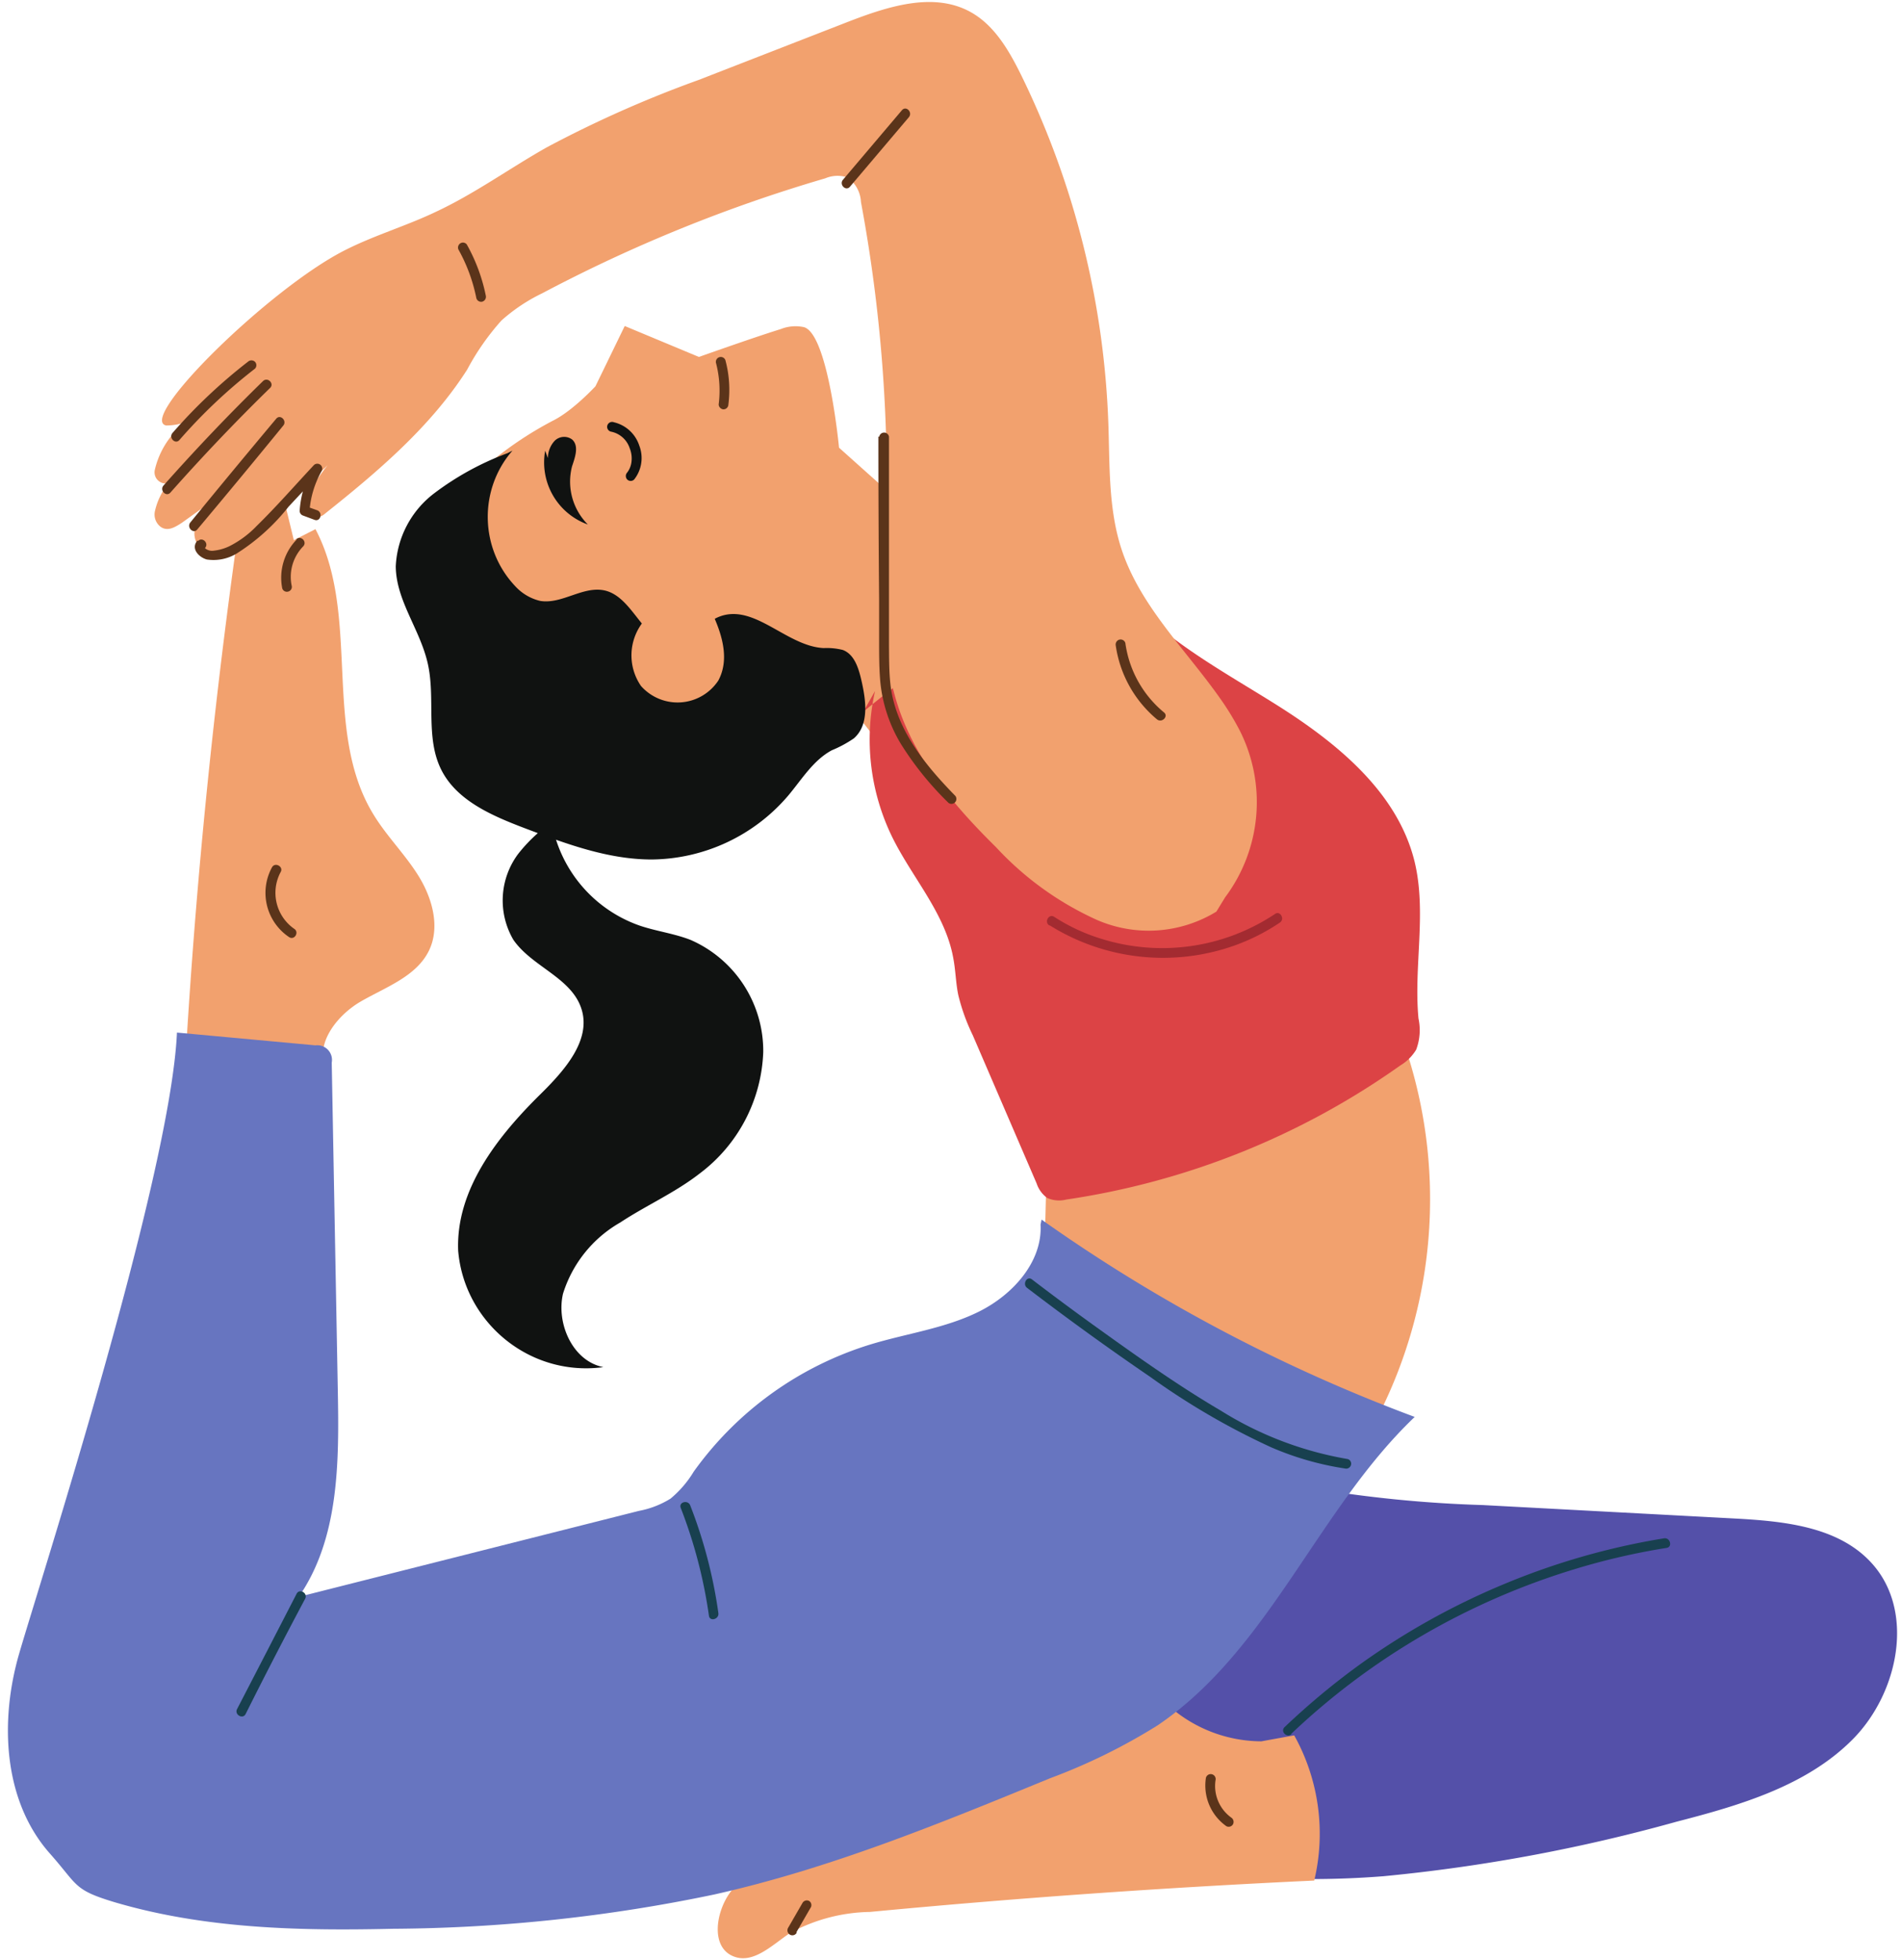 <svg xmlns="http://www.w3.org/2000/svg" xml:space="preserve" viewBox="0 0 131 135"><path d="M96.738 71.972a32.947 32.947 0 0 1-4.5 29.94l-19.15-12.45a2.652 2.652 0 0 1-1-1 2.76 2.76 0 0 1-.17-1.25c.1-3.88.193-7.76.28-11.64a108.157 108.157 0 0 0 23.71-3.89l.83.29Z" style="fill:#f2a16e;fill-rule:nonzero"/><path d="M90.188 102.462a86.763 86.763 0 0 0 11.95 1.19l17.23.92c3.39.18 7.15.52 9.47 3 3.1 3.3 1.95 9-1.23 12.21-3.18 3.21-7.77 4.55-12.15 5.68a116.295 116.295 0 0 1-20.16 3.75c-12.63 1-25.89-1.77-35.91-9.52 5.79-3.52 9.15-10.15 15-13.63 3.56-2.14 7.75-2.91 11.84-3.64a7.507 7.507 0 0 1 3.88 0l.08.04Z" style="fill:#5450a9;fill-rule:nonzero"/><path d="M86.878 119.922a9.652 9.652 0 0 1-6.18-2.27 9.71 9.71 0 0 0-2.11-1.63c-1.6-.73-3.52 0-4.89 1.07-1.37 1.07-2.4 2.58-3.72 3.74-5.55 4.9-15.28 3.55-19.69 9.5-1 1.37-1.35 3.77.23 4.4 1.37.55 2.67-.79 3.9-1.61a11.891 11.891 0 0 1 5.5-1.45 636.218 636.218 0 0 1 30.6-2.16 13.918 13.918 0 0 0-1.38-10l-2.26.41Zm-64.33-46.14c-1-1.72.59-3.82 2.3-4.81 1.71-.99 3.81-1.71 4.69-3.49.79-1.61.25-3.59-.69-5.12-.94-1.53-2.26-2.81-3.18-4.36-3.46-5.76-.81-13.62-3.94-19.56l-1.49.76c-.29-1.2-.58-2.4-.88-3.6a1.7 1.7 0 0 0-.52-1c-.95-.73-2 .85-2.14 2a442.555 442.555 0 0 0-3.86 37.3c-.058.338-.016.686.12 1 .229.326.56.569.94.69 2.69 1.17 5.92 2.31 8.4.74l.25-.55Z" style="fill:#f2a16e;fill-rule:nonzero"/><path d="M71.738 83.992a112.12 112.12 0 0 0 25.7 13.59c-6.7 6.39-10 16-17.69 21.23a40.741 40.741 0 0 1-7.44 3.66c-7.55 3.1-15.15 6.22-23.12 8a110.803 110.803 0 0 1-22.12 2.36c-6.46.15-13 0-19.21-1.84-2.81-.85-2.47-1.14-4.42-3.34-3.21-3.62-3.47-9.08-2.13-13.73 1.34-4.65 10.43-32.8 10.88-42.81l9.54.88a1.011 1.011 0 0 1 1.12 1.19l.42 22.68c.09 4.87.08 10.1-2.69 14.11l23.43-5.92a6.352 6.352 0 0 0 2.17-.84 7.31 7.31 0 0 0 1.6-1.86 23.427 23.427 0 0 1 12.17-8.76c2.49-.76 5.13-1.1 7.47-2.26 2.34-1.16 4.39-3.43 4.25-6l.07-.34Z" style="fill:#6775c0;fill-rule:nonzero"/><path d="M64.788 37.012c0 .1-7-6.18-7-6.18s-.74-7.8-2.41-8.3a2.753 2.753 0 0 0-1.6.13c-1.9.59-5.64 1.92-5.64 1.92l-5.11-2.13-2.017 4.15s-1.493 1.62-2.833 2.32a24.73 24.73 0 0 0-6.86 5.25 8.665 8.665 0 0 0-2.06 3.25c-.72 2.43.36 5 1.43 7.27 1.92 4.14 4.13 8.58 8.23 10.57 3.32 1.61 7.33 1.24 10.75-.13s6.39-3.66 9.31-5.92a19 19 0 0 1 3.28 5.29 234.987 234.987 0 0 1 4.3-17.06l-1.77-.43Z" style="fill:#f2a16e;fill-rule:nonzero"/><path d="M60.268 47.592a15.304 15.304 0 0 0 1.18 10.05c1.38 2.81 3.66 5.26 4.21 8.35.16.83.17 1.69.34 2.52.232.96.567 1.892 1 2.78l4.4 10.21c.132.402.387.752.73 1 .412.183.874.222 1.31.11a53.145 53.145 0 0 0 23-9.23c.45-.267.828-.642 1.1-1.09a3.819 3.819 0 0 0 .16-2.15c-.34-3.6.58-7.3-.27-10.81-1.18-4.8-5.38-8.2-9.57-10.83-4.19-2.63-8.75-5-11.56-9.09a54.907 54.907 0 0 0-16.84 9.61l.81-1.43Z" style="fill:#dc4345;fill-rule:nonzero"/><path d="M84.378 61.802a10.938 10.938 0 0 0 1-11.51 18.866 18.866 0 0 0-1.41-2.29c-2.37-3.34-5.46-6.31-6.73-10.2-.9-2.76-.8-5.72-.9-8.62a59.311 59.311 0 0 0-6-24c-.84-1.7-1.85-3.46-3.52-4.37-2.55-1.39-5.69-.36-8.41.69l-10.28 4a79.489 79.489 0 0 0-10.46 4.64c-2.59 1.46-5 3.22-7.72 4.48-2 .95-4.21 1.6-6.21 2.62-5.17 2.62-14.29 11.59-12.3 12.06a4.129 4.129 0 0 0 2.69-1 5.78 5.78 0 0 0-3.47 4.08.768.768 0 0 0 .75.914c.141 0 .28-.04.4-.114a7.174 7.174 0 0 0 1.43-1.15 4.587 4.587 0 0 0-2.56 3.14c-.108.419.051.864.4 1.12.49.33 1 0 1.45-.29l2.93-2.1c-.94.67-1.94 1.41-2.06 2.65a1.5 1.5 0 0 0 1 1.59 2.104 2.104 0 0 0 1.9-.72c2.86-2.42 6.63-5.27 8.88-8.26-1.38 1.55-3.53 3.48-4.11 5.46a.787.787 0 0 0 .752.986.781.781 0 0 0 .468-.156c3.71-2.95 7.37-6.05 9.89-10a17.064 17.064 0 0 1 2.36-3.38 12.022 12.022 0 0 1 2.8-1.87 104.073 104.073 0 0 1 19.5-7.92 2.17 2.17 0 0 1 1.54-.06c.55.391.89 1.016.92 1.69 1.37 7.347 1.95 14.82 1.73 22.29-.13 4.21-.49 8.55.86 12.54 1.26 3.74 3.91 6.84 6.72 9.61a21.492 21.492 0 0 0 6.94 5 8.933 8.933 0 0 0 8.23-.57l.6-.98Z" style="fill:#f2a16e;fill-rule:nonzero"/><path d="M35.298 31.032c-2.347 2.687-2.259 6.767.2 9.35a3.376 3.376 0 0 0 1.7 1c1.52.26 3-1.09 4.52-.7 1.93.51 2.58 3.57 4.57 3.55 1.27 0 2.11-1.34 3.3-1.78 2.4-.88 4.59 2.05 7.14 2.18.444-.022.889.022 1.32.13.8.3 1.09 1.26 1.28 2.09.32 1.38.55 3.07-.52 4a8.192 8.192 0 0 1-1.52.82c-1.28.69-2.06 2-3 3.12a12.506 12.506 0 0 1-9.4 4.4c-3 0-5.88-1.07-8.68-2.13-2.29-.87-4.79-1.92-5.85-4.12-1.06-2.2-.36-4.84-.89-7.22s-2.19-4.35-2.21-6.72a6.696 6.696 0 0 1 2.61-5 19.685 19.685 0 0 1 5.08-2.79l.35-.18Z" style="fill:#101211;fill-rule:nonzero"/><path d="M40.738 55.252c-2 .667-3.76 1.909-5.06 3.57a5.358 5.358 0 0 0-.32 5.9c1.28 1.86 4 2.6 4.69 4.76.69 2.16-1.18 4.25-2.81 5.86-3 2.95-5.86 6.62-5.68 10.81.392 4.547 4.243 8.081 8.807 8.081.399 0 .797-.027 1.193-.081-2.11-.41-3.26-3-2.78-5.06a8.592 8.592 0 0 1 3.94-4.9c1.79-1.18 3.79-2.06 5.48-3.38a10.942 10.942 0 0 0 4.37-8.36 8.346 8.346 0 0 0-5-7.72c-1.15-.45-2.39-.6-3.55-1a9.26 9.26 0 0 1-6.15-8.24l2.87-.24Z" style="fill:#101211;fill-rule:nonzero"/><path d="M13.588 36.462c2-2.38 3.973-4.763 5.92-7.15.28-.33-.2-.81-.48-.48-2 2.387-3.974 4.77-5.92 7.15-.27.34.21.82.48.48Zm-1.85-2.54c2.2-2.48 4.49-4.89 6.86-7.2.32-.3-.16-.78-.48-.48-2.37 2.31-4.66 4.72-6.86 7.2-.28.33.19.81.48.48Zm.62-3.62a36.66 36.66 0 0 1 5.2-4.91.342.342 0 0 0 0-.48.354.354 0 0 0-.48 0 36.66 36.66 0 0 0-5.2 4.91c-.28.33.2.81.48.48Zm1.25 6.92c-.5.54.08 1.16.64 1.31a3.085 3.085 0 0 0 2.05-.41 14.263 14.263 0 0 0 3.58-3.23l2.23-2.39-.53-.41a7.184 7.184 0 0 0-.94 3.09.35.35 0 0 0 .25.33l.78.29c.41.15.58-.51.18-.66l-.78-.28.25.32c.073-.967.36-1.907.84-2.75a.341.341 0 0 0-.53-.41c-1.31 1.4-2.58 2.86-3.95 4.2a6.894 6.894 0 0 1-1.87 1.39 3.3 3.3 0 0 1-1.07.31.75.75 0 0 1-.47-.07.406.406 0 0 1-.15-.11c-.06-.06 0 0 0 0 .3-.32-.18-.8-.48-.48l-.03-.04Zm17.96-20.05a11.504 11.504 0 0 1 1.24 3.36.341.341 0 0 0 .42.24.35.35 0 0 0 .23-.42 12.116 12.116 0 0 0-1.31-3.52.343.343 0 0 0-.264-.126.344.344 0 0 0-.316.466Zm-11.13 19.98a3.778 3.778 0 0 0-1 3.36.332.332 0 0 0 .41.23.332.332 0 0 0 .24-.41c-.2-.974.096-1.987.79-2.7.31-.32-.17-.8-.48-.48h.04Zm-1.7 22.57a3.67 3.67 0 0 0 1.18 4.82c.37.23.71-.35.34-.58a3.022 3.022 0 0 1-.93-3.9c.22-.37-.37-.71-.59-.34Zm36.12 73.34 1-1.73a.342.342 0 0 0-.12-.41.344.344 0 0 0-.46.12l-1 1.73a.343.343 0 0 0 .295.511.339.339 0 0 0 .295-.171l-.01-.05Zm28.2-10.63a3.43 3.43 0 0 0 1.4 3.33c.16.091.365.037.46-.12a.354.354 0 0 0-.12-.47 2.686 2.686 0 0 1-1.08-2.56.344.344 0 0 0-.33-.432.344.344 0 0 0-.33.252Zm-22.56-92.36c0 3.734.016 7.464.05 11.19v2.82c0 .91 0 1.83.07 2.73.13 1.564.619 3.077 1.43 4.42a21.654 21.654 0 0 0 3.28 4.06.337.337 0 0 0 .542-.274.338.338 0 0 0-.062-.196c-2.12-2.17-4.17-4.66-4.49-7.79-.09-.87-.08-1.74-.09-2.61v-14.35a.342.342 0 0 0-.335-.282.344.344 0 0 0-.335.282h-.06Zm-1.96-17.21 4.06-4.79c.28-.34-.19-.82-.48-.48l-4.06 4.79c-.28.33.2.81.48.48Zm-9.23 12.11c.248.939.312 1.917.19 2.88 0 .18.17.34.34.34a.342.342 0 0 0 .33-.34 7.897 7.897 0 0 0-.21-3.06.34.34 0 0 0-.65.18Z" style="fill:#5b341a;fill-rule:nonzero"/><path d="M42.108 29.732c.59.126 1.071.557 1.26 1.13.117.285.162.594.13.9a1.498 1.498 0 0 1-.3.78.352.352 0 0 0 0 .48.34.34 0 0 0 .48 0 2.383 2.383 0 0 0 .35-2.34 2.42 2.42 0 0 0-1.74-1.6.343.343 0 0 0-.472.314.343.343 0 0 0 .292.336Zm-4.37 1.82a1.741 1.741 0 0 1 .47-1.2.927.927 0 0 1 1.19-.09c.5.44.21 1.23 0 1.86a4.178 4.178 0 0 0 1.09 4 4.54 4.54 0 0 1-2.94-5.08l.19.51Z" style="fill:#101211;fill-rule:nonzero"/><path d="M45.438 41.862a3.733 3.733 0 0 0-1.947 3.27c0 .754.229 1.49.657 2.11a3.362 3.362 0 0 0 5.33-.38c.94-1.76 0-3.89-.93-5.64l-3.11.64Z" style="fill:#f2a16e;fill-rule:nonzero"/><path d="M76.848 44.462a8.126 8.126 0 0 0 2.84 5.08c.34.27.82-.21.48-.48a7.525 7.525 0 0 1-2.66-4.78.343.343 0 0 0-.42-.23.353.353 0 0 0-.24.41Z" style="fill:#5b341a;fill-rule:nonzero"/><path d="M88.918 119.422a48.627 48.627 0 0 1 9.12-6.83 49.335 49.335 0 0 1 10.46-4.54 46.754 46.754 0 0 1 6.29-1.45c.43-.07.24-.73-.18-.66a49.01 49.01 0 0 0-11.13 3.2 49.595 49.595 0 0 0-10 5.62 50.405 50.405 0 0 0-5 4.18c-.32.3.16.78.48.48h-.04Zm-18.18-30.73c2.773 2.12 5.6 4.164 8.48 6.13a49.915 49.915 0 0 0 8.33 4.85 20.488 20.488 0 0 0 5.08 1.46.343.343 0 0 0 .433-.328v-.004a.33.33 0 0 0-.243-.318 24.103 24.103 0 0 1-8.73-3.33c-2.86-1.68-5.59-3.61-8.28-5.54a183.187 183.187 0 0 1-4.73-3.5c-.34-.27-.68.32-.34.58Zm-23.85 15.16a33.459 33.459 0 0 1 1.94 7.42c.06.43.71.24.65-.18a32.88 32.88 0 0 0-1.94-7.42c-.16-.4-.81-.23-.65.18Zm-26.46 5.91c-1.374 2.667-2.74 5.314-4.1 7.94-.2.38.39.73.59.34 1.333-2.666 2.7-5.313 4.1-7.94.2-.39-.39-.73-.59-.34Z" style="fill:#18404f;fill-rule:nonzero"/><path d="M72.308 63.732a14.723 14.723 0 0 0 12.56 1.44c1.164-.4 2.27-.951 3.29-1.64.36-.25 0-.84-.34-.59a14.014 14.014 0 0 1-12 1.7 12.84 12.84 0 0 1-3.21-1.5c-.36-.24-.71.35-.34.59h.04Z" style="fill:#a32b31;fill-rule:nonzero"/></svg>